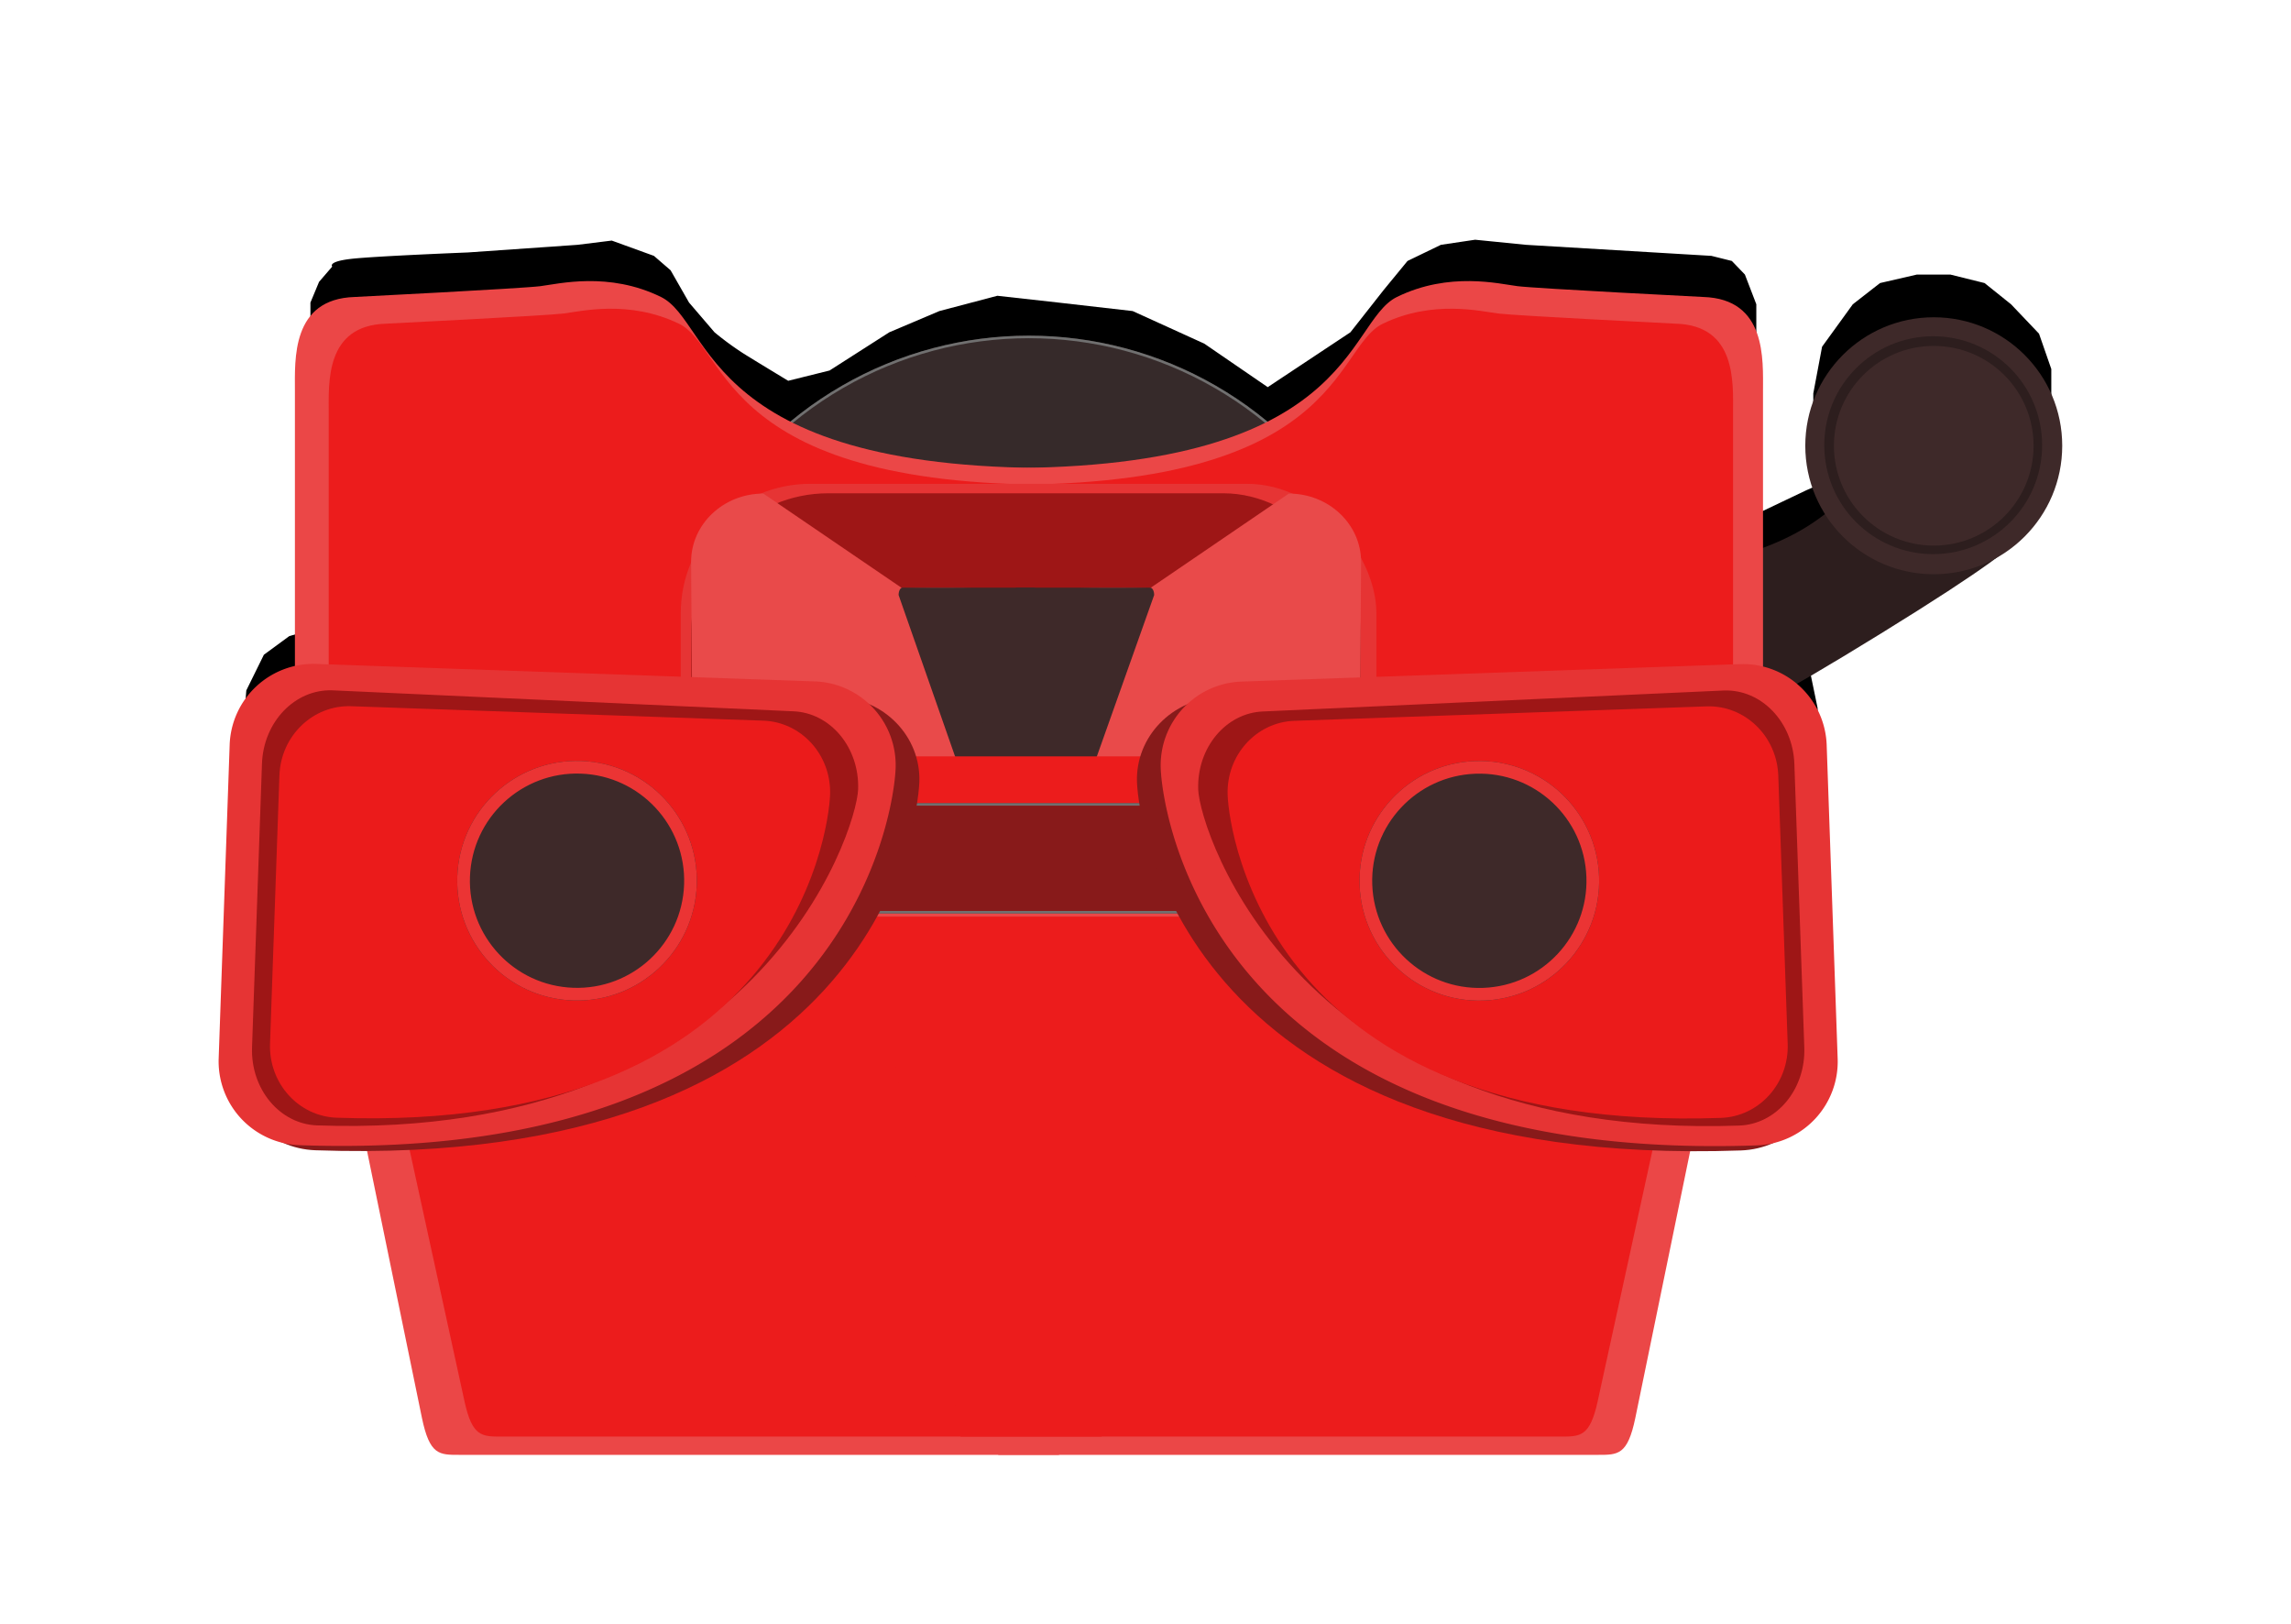 <svg xmlns="http://www.w3.org/2000/svg" xmlns:xlink="http://www.w3.org/1999/xlink" width="903.144" height="640.194" viewBox="0 0 903.144 640.194">
  <defs>
    <style>
      .cls-1 {
        fill: none;
      }

      .cls-2 {
        clip-path: url(#clip-path);
      }

      .cls-3 {
        clip-path: url(#clip-path-2);
      }

      .cls-11, .cls-4 {
        fill: #2d1e1e;
      }

      .cls-5 {
        fill: #362a2a;
      }

      .cls-21, .cls-5 {
        stroke: #707070;
      }

      .cls-6 {
        clip-path: url(#clip-path-3);
      }

      .cls-7 {
        fill: #eb4747;
      }

      .cls-8 {
        clip-path: url(#clip-path-5);
      }

      .cls-9 {
        fill: #ec1c1c;
      }

      .cls-10 {
        clip-path: url(#clip-path-6);
      }

      .cls-11 {
        stroke: #160e0e;
      }

      .cls-11, .cls-24 {
        stroke-width: 5px;
      }

      .cls-12, .cls-24 {
        fill: #3e2929;
      }

      .cls-13 {
        clip-path: url(#clip-path-7);
      }

      .cls-14 {
        clip-path: url(#clip-path-9);
      }

      .cls-15 {
        clip-path: url(#clip-path-10);
      }

      .cls-16 {
        fill: #e63434;
      }

      .cls-17 {
        fill: #9e1616;
      }

      .cls-18 {
        fill: #e94a4a;
      }

      .cls-19 {
        clip-path: url(#clip-path-12);
      }

      .cls-20 {
        clip-path: url(#clip-path-13);
      }

      .cls-21, .cls-22 {
        fill: #881a1a;
      }

      .cls-23 {
        fill: #eb1b1b;
      }

      .cls-24 {
        stroke: #eb3434;
      }

      .cls-25 {
        stroke: none;
      }

      .cls-26 {
        filter: url(#Path_74);
      }
    </style>
    <clipPath id="clip-path">
      <rect class="cls-1" width="903.144" height="640.194"/>
    </clipPath>
    <filter id="Path_74" x="0" y="0" width="903.144" height="640.194" filterUnits="userSpaceOnUse">
      <feOffset dy="-20" input="SourceAlpha"/>
      <feGaussianBlur stdDeviation="31.5" result="blur"/>
      <feFlood flood-opacity="0.851"/>
      <feComposite operator="in" in2="blur"/>
      <feComposite in="SourceGraphic"/>
    </filter>
    <clipPath id="clip-path-2">
      <rect class="cls-1" width="727.891" height="462.682"/>
    </clipPath>
    <clipPath id="clip-path-3">
      <rect class="cls-1" width="579.589" height="264.335"/>
    </clipPath>
    <clipPath id="clip-path-5">
      <rect class="cls-1" width="547.886" height="248.977"/>
    </clipPath>
    <clipPath id="clip-path-6">
      <rect class="cls-1" width="101.289" height="101.289"/>
    </clipPath>
    <clipPath id="clip-path-7">
      <rect class="cls-1" width="578.775" height="250.479"/>
    </clipPath>
    <clipPath id="clip-path-9">
      <rect class="cls-1" width="553.644" height="235.818"/>
    </clipPath>
    <clipPath id="clip-path-10">
      <rect class="cls-1" width="274.227" height="148.974"/>
    </clipPath>
    <clipPath id="clip-path-12">
      <rect class="cls-1" width="100.745" height="69.826"/>
    </clipPath>
    <clipPath id="clip-path-13">
      <rect class="cls-1" width="640.523" height="201.062"/>
    </clipPath>
  </defs>
  <g id="Component_24_1" data-name="Component 24 – 1" class="cls-2">
    <g class="cls-26" transform="matrix(1, 0, 0, 1, 0, 0)">
      <path id="Path_74-2" data-name="Path 74" d="M-3035.765,2611.642V2740.75l-8.31,2.343-10.041,7.364-6.925,14.058-1.385,17.4-1.212,88.907v21.422l4.156,12.384,1.56,1.508,6.75,6.525,11.426,5.355,10.734,2.343h20.775l28.209,111.969,3.809,3.347,3.463,1.674h48.129l397.018.715,6.232-3.347,2.423-8.033,23.178-109.048h23.2l15.723-3.573,9.7-7.364,5.54-9.037,3.116-10.376-3.116-115.809-3.116-15.062-11.4-15.311,10.041-6.292,72.366-44.517,11.576-11.045,7.814-10.733,4.848-15.678v-15.009l-4.848-13.937-11.03-11.584-10.438-8.368-13.5-3.347h-13.158l-14.543,3.347-10.734,8.368-12.118,16.735-3.462,18.409v7.118l2.415,8.906,9.431,15.773-14.616,6.377-19.69,9.379v-82.7l-4.5-11.715-5.147-5.355-8.057-2.008-73.058-4.351-20.083-2.009-13.5,2.009-13.158,6.359-9.349,11.38-13.157,16.735-32.6,21.623-25.015-17.153-28.231-12.838-29.3-3.347-24.044-2.678-22.853,6.025-19.736,8.368-23.545,15.062-16.313,4.059s-13.726-8.3-17.62-10.753a117.33,117.33,0,0,1-11.426-8.368l-10.041-11.715-7.271-12.719-6.579-5.69-16.62-6.025h0l-1.559.193-11.945,1.48-43.281,3.012s-36.873,1.457-46.135,2.545-7.271,3.012-7.271,3.012l-5.194,6.025Z" transform="translate(3158.14 -2472.37)"/>
    </g>
    <g id="Component_18_2" data-name="Component 18 – 2" class="cls-3" transform="translate(85.066 110.793)">
      <path id="Path_72" data-name="Path 72" class="cls-4" d="M0,8.641H59.667s7.9-41.7,7.319,58.122-7.319,57.986-7.319,57.986H0s15.806-26.743,15.806-55.77S0,8.641,0,8.641Z" transform="matrix(0.53, 0.848, -0.848, 0.53, 677.463, 46.782)"/>
      <g id="Ellipse_6" data-name="Ellipse 6" class="cls-5" transform="translate(173.087 21.522)">
        <ellipse class="cls-25" cx="147.455" cy="147.455" rx="147.455" ry="147.455"/>
        <ellipse class="cls-1" cx="147.455" cy="147.455" rx="146.955" ry="146.955"/>
      </g>
      <g id="Component_14_1" data-name="Component 14 – 1" class="cls-6" transform="translate(30.64 198.347)">
        <g id="Bottom_Half" data-name="Bottom Half" class="cls-6">
          <path id="Path_22" data-name="Path 22" class="cls-7" d="M345.07,20.925,321.545,162.351,301.762,281.689H65.436c-7.991,0-11.75.148-14.814-14.584S0,20.925,0,20.925C0,12.891,345.07,20.925,345.07,20.925Z" transform="translate(0 -17.354)"/>
          <path id="Path_29" data-name="Path 29" class="cls-7" d="M0,20.925,23.526,162.351,43.309,281.689H279.634c7.992,0,11.75.148,14.814-14.584S345.07,20.925,345.07,20.925C345.07,12.891,0,20.925,0,20.925Z" transform="translate(234.519 -17.354)"/>
        </g>
        <g id="Bottom_Half-2" data-name="Bottom Half" class="cls-8" transform="translate(16.819 8.155)">
          <path id="Path_22-2" data-name="Path 22" class="cls-9" d="M345.07,20.718,321.545,153.927l-19.783,112.4H65.436c-7.991,0-11.75.139-14.814-13.737S0,20.718,0,20.718C0,13.15,345.07,20.718,345.07,20.718Z" transform="translate(0 -17.354)"/>
          <path id="Path_29-2" data-name="Path 29" class="cls-9" d="M0,20.718,23.526,153.927l19.783,112.4H279.634c7.991,0,11.75.139,14.814-13.737S345.07,20.718,345.07,20.718C345.07,13.15,0,20.718,0,20.718Z" transform="translate(202.816 -17.354)"/>
        </g>
      </g>
      <g id="Component_13_2" data-name="Component 13 – 2" class="cls-10" transform="translate(626.602 14.27)">
        <g id="Ellipse_11" data-name="Ellipse 11" class="cls-11" transform="translate(14.208 13.656)">
          <ellipse class="cls-25" cx="36.489" cy="36.489" rx="36.489" ry="36.489"/>
          <ellipse class="cls-1" cx="36.489" cy="36.489" rx="33.989" ry="33.989"/>
        </g>
        <ellipse id="Ellipse_10" data-name="Ellipse 10" class="cls-12" cx="50.644" cy="50.644" rx="50.644" ry="50.644"/>
        <ellipse id="Ellipse_11-2" data-name="Ellipse 11" class="cls-4" cx="42.94" cy="42.94" rx="42.94" ry="42.94" transform="translate(7.482 7.482)"/>
        <ellipse id="Ellipse_47" data-name="Ellipse 47" class="cls-12" cx="39.356" cy="39.356" rx="39.356" ry="39.356" transform="translate(11.288 11.288)"/>
      </g>
      <g id="Component_15_1" data-name="Component 15 – 1" class="cls-13" transform="translate(31.177)">
        <g id="Bridge" class="cls-13">
          <path id="Path_5" data-name="Path 5" class="cls-7" d="M379.427-25.892s-65.92-3.341-73.187-4.26S279.294-36,258.676-25.892,242.233,43.959,96.2,41.453C-10.4,39.624.273,218.318.273,218.318H379.427c13.015,0,23.566-10.138,23.566-22.644V11.29C402.993-1.216,404.463-25.141,379.427-25.892Z" transform="translate(175.766 32.16)"/>
          <path id="Path_6" data-name="Path 6" class="cls-7" d="M23.558-25.892s65.92-3.341,73.187-4.26,26.946-5.846,47.564,4.26,16.443,69.851,162.473,67.345c106.6-1.829,95.931,176.865,95.931,176.865H23.558c-13.015,0-23.566-10.138-23.566-22.644V11.29C-.008-1.216-1.478-25.141,23.558-25.892Z" transform="translate(0.024 32.16)"/>
        </g>
        <g id="Bridge-2" data-name="Bridge" class="cls-14" transform="translate(13.325 10.898)">
          <path id="Path_5-2" data-name="Path 5" class="cls-9" d="M362.95-26.259s-63.058-3.145-70.009-4.01-25.776-5.5-45.5,4.01S231.714,39.5,92.025,37.144C-9.947,35.422.26,203.658.26,203.658H362.95c12.45,0,22.543-9.544,22.543-21.318V8.747C385.493-3.027,386.9-25.551,362.95-26.259Z" transform="translate(168.135 32.16)"/>
          <path id="Path_6-2" data-name="Path 6" class="cls-9" d="M22.534-26.259s63.058-3.145,70.009-4.01,25.776-5.5,45.5,4.01S153.771,39.5,293.46,37.144c101.972-1.722,91.765,166.514,91.765,166.514H22.534c-12.45,0-22.543-9.545-22.543-21.318V8.747C-.009-3.027-1.415-25.551,22.534-26.259Z" transform="translate(0.024 32.16)"/>
        </g>
      </g>
      <g id="Component_16_1" data-name="Component 16 – 1" class="cls-15" transform="translate(183.3 79.922)">
        <g id="Indent" class="cls-15">
          <rect id="Rectangle_39" data-name="Rectangle 39" class="cls-16" width="274.227" height="141.316" rx="51"/>
          <rect id="Rectangle_30" data-name="Rectangle 30" class="cls-17" width="263.73" height="133.603" rx="54" transform="translate(4.158 3.729)"/>
          <path id="Path_34" data-name="Path 34" class="cls-18" d="M27.188-41.66,82.081-4.239c114.737-5.2,63.305,48.213,70.65,56.421.989,72.971,42,46.681-124.907,46.681-15.73,0-28.481-12.056-28.481-26.927l-.636-86.669C-1.294-29.6,11.458-41.66,27.188-41.66Z" transform="translate(5.367 45.5)"/>
          <path id="Path_35" data-name="Path 35" class="cls-18" d="M129.543-41.66,74.65-4.239C-40.087-9.442,11.344,43.975,4,52.182c-.989,72.971-42,46.681,124.907,46.681,15.73,0,28.481-12.056,28.481-26.927l.636-86.669C158.024-29.6,145.273-41.66,129.543-41.66Z" transform="translate(110.174 45.5)"/>
        </g>
        <g id="View_piece" data-name="View piece" class="cls-19" transform="translate(85.874 40.924)">
          <path id="Path_11" data-name="Path 11" class="cls-12" d="M1.527,0h52.12c.844,0,16.875,69.826,16.875,69.826h-46.6c-.844,0-1.527-1.3-1.527-2.911L0,2.911C0,1.3.684,0,1.527,0Z" transform="translate(0 0)"/>
          <path id="Path_12" data-name="Path 12" class="cls-12" d="M70.034,0h-52.9C16.273,0,0,69.826,0,69.826H47.306c.856,0,1.55-1.3,1.55-2.911l22.729-64C71.585,1.3,70.891,0,70.034,0Z" transform="translate(29.16 0)"/>
        </g>
      </g>
      <g id="Eye_Piece" data-name="Eye Piece" class="cls-20" transform="translate(0 149.755)">
        <rect id="Rectangle_31" data-name="Rectangle 31" class="cls-9" width="238.877" height="50.135" transform="translate(210.284 37.601)"/>
        <g id="Rectangle_32" data-name="Rectangle 32" class="cls-21" transform="translate(61.354 56.033)">
          <rect class="cls-25" width="536.736" height="43.499"/>
          <rect class="cls-1" x="0.5" y="0.5" width="535.736" height="42.499"/>
        </g>
        <path id="Path_30" data-name="Path 30" class="cls-22" d="M33.517,0H232.9c18.511,0,33.517,14.487,33.517,32.358h0c0,17.871-15.006,153.493-232.9,153.493C15.006,185.851,0,171.364,0,153.493V32.358C0,14.487,15.006,0,33.517,0Z" transform="matrix(0.999, 0.035, -0.035, 0.999, 12.337, 6.026)"/>
        <path id="Path_25" data-name="Path 25" class="cls-22" d="M33.517,185.851H232.9c18.511,0,33.517-14.487,33.517-32.358h0C266.419,135.622,251.413,0,33.517,0,15.006,0,0,14.487,0,32.358V153.493C0,171.364,15.006,185.851,33.517,185.851Z" transform="matrix(-0.999, 0.035, -0.035, -0.999, 634.673, 191.764)"/>
        <path id="Path_31" data-name="Path 31" class="cls-16" d="M33.061,0H229.734a33.061,33.061,0,0,1,33.061,33.061h0c0,18.259-14.8,156.829-229.734,156.829A33.061,33.061,0,0,1,0,156.829V33.061A33.061,33.061,0,0,1,33.061,0Z" transform="matrix(0.999, 0.035, -0.035, 0.999, 6.627, 0)"/>
        <path id="Path_26" data-name="Path 26" class="cls-16" d="M33.061,189.891H229.734a33.061,33.061,0,0,0,33.061-33.061h0C262.795,138.57,247.993,0,33.061,0A33.061,33.061,0,0,0,0,33.061V156.829A33.061,33.061,0,0,0,33.061,189.891Z" transform="matrix(-0.999, 0.035, -0.035, -0.999, 640.523, 189.775)"/>
        <path id="Path_27" data-name="Path 27" class="cls-17" d="M26.748,171.672l181.819-1.9c14.772,0,26.748-13.382,26.748-29.889S200.634,0,26.748,0C11.975,0,0,13.382,0,29.889V141.783C0,158.29,11.975,171.672,26.748,171.672Z" transform="matrix(-0.999, 0.035, -0.035, -0.999, 627.262, 182.193)"/>
        <path id="Path_32" data-name="Path 32" class="cls-17" d="M26.748,0,208.567,1.9c14.772,0,26.748,13.382,26.748,29.889s-34.68,139.88-208.567,139.88C11.975,171.672,0,158.29,0,141.783V29.889C0,13.382,11.975,0,26.748,0Z" transform="matrix(0.999, 0.035, -0.035, 0.999, 19.253, 10.626)"/>
        <path id="Path_33" data-name="Path 33" class="cls-23" d="M27.337,0H189.955c15.1,0,27.337,12.657,27.337,28.271h0c0,15.613-12.239,134.1-189.955,134.1C12.239,162.376,0,149.718,0,134.1V28.271C0,12.657,12.239,0,27.337,0Z" transform="matrix(0.999, 0.035, -0.035, 0.999, 26.075, 16.871)"/>
        <g id="Ellipse_14" data-name="Ellipse 14" class="cls-24" transform="matrix(0.999, 0.035, -0.035, 0.999, 96.856, 37.75)">
          <ellipse class="cls-25" cx="47.252" cy="47.252" rx="47.252" ry="47.252"/>
          <ellipse class="cls-1" cx="47.252" cy="47.252" rx="44.752" ry="44.752"/>
        </g>
        <path id="Path_28" data-name="Path 28" class="cls-23" d="M27.337,162.376H189.955c15.1,0,27.337-12.657,27.337-28.271h0C217.292,118.491,205.053,0,27.337,0,12.239,0,0,12.657,0,28.271V134.1C0,149.718,12.239,162.376,27.337,162.376Z" transform="matrix(-0.999, 0.035, -0.035, -0.999, 620.653, 179.147)"/>
        <g id="Ellipse_13" data-name="Ellipse 13" class="cls-24" transform="matrix(-0.999, 0.035, -0.035, -0.999, 546.966, 132.197)">
          <ellipse class="cls-25" cx="47.252" cy="47.252" rx="47.252" ry="47.252"/>
          <ellipse class="cls-1" cx="47.252" cy="47.252" rx="44.752" ry="44.752"/>
        </g>
      </g>
    </g>
  </g>
</svg>
